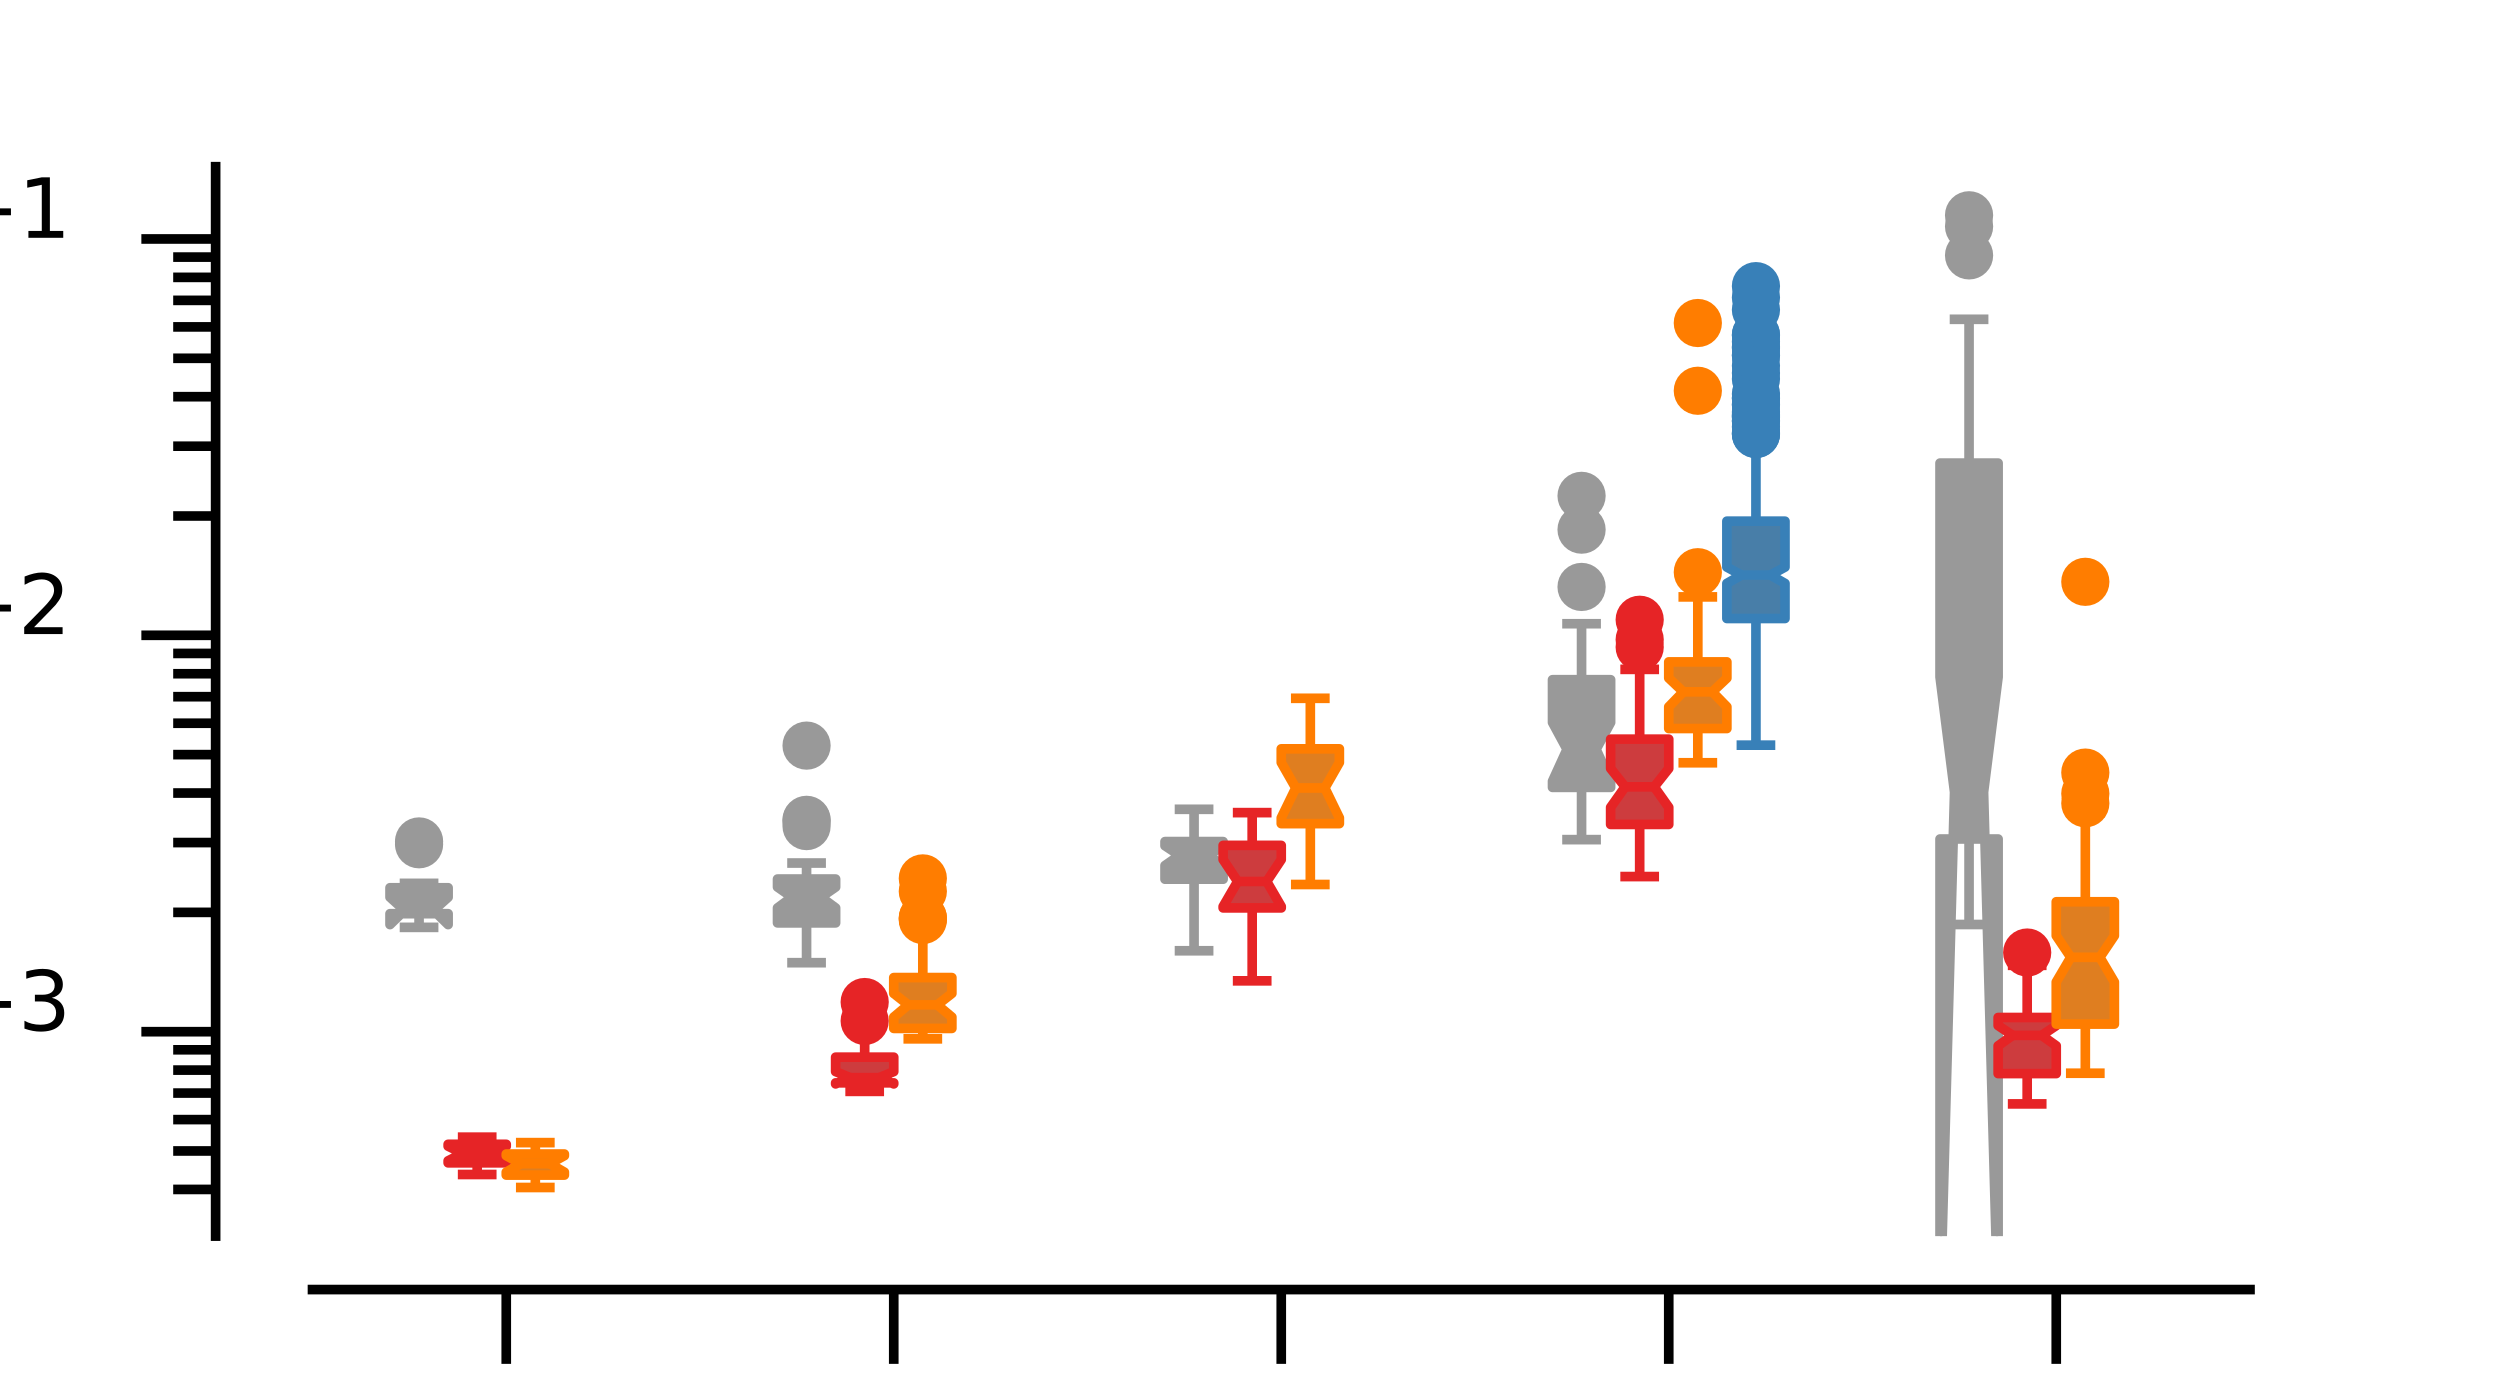 <?xml version="1.0" encoding="utf-8" standalone="no"?>
<!DOCTYPE svg PUBLIC "-//W3C//DTD SVG 1.1//EN"
  "http://www.w3.org/Graphics/SVG/1.1/DTD/svg11.dtd">
<svg xmlns:xlink="http://www.w3.org/1999/xlink" width="129.6pt" height="72pt" viewBox="0 0 129.6 72" xmlns="http://www.w3.org/2000/svg" version="1.1">
 <defs>
  <style type="text/css">*{stroke-linejoin: round; stroke-linecap: butt}</style>
 </defs>
 <g id="figure_1">
  <g id="patch_1">
   <path d="M 0 72 
L 129.6 72 
L 129.6 0 
L 0 0 
L 0 72 
z
" style="fill: none"/>
  </g>
  <g id="axes_1">
   <g id="patch_2">
    <path d="M 16.2 64.08 
L 116.64 64.08 
L 116.64 8.64 
L 16.2 8.64 
L 16.2 64.08 
z
" style="fill: none"/>
   </g>
   <g id="patch_3">
    <path d="M 26.244 20539.073 
L 26.244 20539.073 
L 26.244 20539.073 
L 26.244 20539.073 
z
" clip-path="url(#p99c404de15)" style="fill: #999999; stroke: #484848; stroke-width: 0.5; stroke-linejoin: miter"/>
   </g>
   <g id="patch_4">
    <path d="M 26.244 20539.073 
L 26.244 20539.073 
L 26.244 20539.073 
L 26.244 20539.073 
z
" clip-path="url(#p99c404de15)" style="fill: #cd3c3e; stroke: #484848; stroke-width: 0.5; stroke-linejoin: miter"/>
   </g>
   <g id="patch_5">
    <path d="M 26.244 20539.073 
L 26.244 20539.073 
L 26.244 20539.073 
L 26.244 20539.073 
z
" clip-path="url(#p99c404de15)" style="fill: #df7e20; stroke: #484848; stroke-width: 0.5; stroke-linejoin: miter"/>
   </g>
   <g id="patch_6">
    <path d="M 26.244 20539.073 
L 26.244 20539.073 
L 26.244 20539.073 
L 26.244 20539.073 
z
" clip-path="url(#p99c404de15)" style="fill: #487ea8; stroke: #484848; stroke-width: 0.5; stroke-linejoin: miter"/>
   </g>
   <g id="matplotlib.axis_1">
    <g id="xtick_1">
     <g id="line2d_1">
      <defs>
       <path id="m3d84d824e0" d="M 0 0 
L 0 3.85 
" style="stroke: #000000; stroke-width: 0.5"/>
      </defs>
      <g>
       <use xlink:href="#m3d84d824e0" x="26.244" y="66.852" style="stroke: #000000; stroke-width: 0.5"/>
      </g>
     </g>
     <g id="text_1">
      <!-- L1 -->
      <g transform="translate(22.664 78.761) scale(0.06 -0.06)">
       <defs>
        <path id="DejaVuSans-4c" d="M 628 4666 
L 1259 4666 
L 1259 531 
L 3531 531 
L 3531 0 
L 628 0 
L 628 4666 
z
" transform="scale(0.016)"/>
        <path id="DejaVuSans-31" d="M 794 531 
L 1825 531 
L 1825 4091 
L 703 3866 
L 703 4441 
L 1819 4666 
L 2450 4666 
L 2450 531 
L 3481 531 
L 3481 0 
L 794 0 
L 794 531 
z
" transform="scale(0.016)"/>
       </defs>
       <use xlink:href="#DejaVuSans-4c"/>
       <use xlink:href="#DejaVuSans-31" x="55.713"/>
      </g>
     </g>
    </g>
    <g id="xtick_2">
     <g id="line2d_2">
      <g>
       <use xlink:href="#m3d84d824e0" x="46.332" y="66.852" style="stroke: #000000; stroke-width: 0.5"/>
      </g>
     </g>
     <g id="text_2">
      <!-- L2/3 -->
      <g transform="translate(39.832 78.761) scale(0.06 -0.06)">
       <defs>
        <path id="DejaVuSans-32" d="M 1228 531 
L 3431 531 
L 3431 0 
L 469 0 
L 469 531 
Q 828 903 1448 1529 
Q 2069 2156 2228 2338 
Q 2531 2678 2651 2914 
Q 2772 3150 2772 3378 
Q 2772 3750 2511 3984 
Q 2250 4219 1831 4219 
Q 1534 4219 1204 4116 
Q 875 4013 500 3803 
L 500 4441 
Q 881 4594 1212 4672 
Q 1544 4750 1819 4750 
Q 2544 4750 2975 4387 
Q 3406 4025 3406 3419 
Q 3406 3131 3298 2873 
Q 3191 2616 2906 2266 
Q 2828 2175 2409 1742 
Q 1991 1309 1228 531 
z
" transform="scale(0.016)"/>
        <path id="DejaVuSans-2f" d="M 1625 4666 
L 2156 4666 
L 531 -594 
L 0 -594 
L 1625 4666 
z
" transform="scale(0.016)"/>
        <path id="DejaVuSans-33" d="M 2597 2516 
Q 3050 2419 3304 2112 
Q 3559 1806 3559 1356 
Q 3559 666 3084 287 
Q 2609 -91 1734 -91 
Q 1441 -91 1130 -33 
Q 819 25 488 141 
L 488 750 
Q 750 597 1062 519 
Q 1375 441 1716 441 
Q 2309 441 2620 675 
Q 2931 909 2931 1356 
Q 2931 1769 2642 2001 
Q 2353 2234 1838 2234 
L 1294 2234 
L 1294 2753 
L 1863 2753 
Q 2328 2753 2575 2939 
Q 2822 3125 2822 3475 
Q 2822 3834 2567 4026 
Q 2313 4219 1838 4219 
Q 1578 4219 1281 4162 
Q 984 4106 628 3988 
L 628 4550 
Q 988 4650 1302 4700 
Q 1616 4750 1894 4750 
Q 2613 4750 3031 4423 
Q 3450 4097 3450 3541 
Q 3450 3153 3228 2886 
Q 3006 2619 2597 2516 
z
" transform="scale(0.016)"/>
       </defs>
       <use xlink:href="#DejaVuSans-4c"/>
       <use xlink:href="#DejaVuSans-32" x="55.713"/>
       <use xlink:href="#DejaVuSans-2f" x="119.336"/>
       <use xlink:href="#DejaVuSans-33" x="153.027"/>
      </g>
     </g>
    </g>
    <g id="xtick_3">
     <g id="line2d_3">
      <g>
       <use xlink:href="#m3d84d824e0" x="66.42" y="66.852" style="stroke: #000000; stroke-width: 0.5"/>
      </g>
     </g>
     <g id="text_3">
      <!-- L4 -->
      <g transform="translate(62.84 78.761) scale(0.06 -0.06)">
       <defs>
        <path id="DejaVuSans-34" d="M 2419 4116 
L 825 1625 
L 2419 1625 
L 2419 4116 
z
M 2253 4666 
L 3047 4666 
L 3047 1625 
L 3713 1625 
L 3713 1100 
L 3047 1100 
L 3047 0 
L 2419 0 
L 2419 1100 
L 313 1100 
L 313 1709 
L 2253 4666 
z
" transform="scale(0.016)"/>
       </defs>
       <use xlink:href="#DejaVuSans-4c"/>
       <use xlink:href="#DejaVuSans-34" x="55.713"/>
      </g>
     </g>
    </g>
    <g id="xtick_4">
     <g id="line2d_4">
      <g>
       <use xlink:href="#m3d84d824e0" x="86.508" y="66.852" style="stroke: #000000; stroke-width: 0.5"/>
      </g>
     </g>
     <g id="text_4">
      <!-- L5 -->
      <g transform="translate(82.928 78.761) scale(0.06 -0.06)">
       <defs>
        <path id="DejaVuSans-35" d="M 691 4666 
L 3169 4666 
L 3169 4134 
L 1269 4134 
L 1269 2991 
Q 1406 3038 1543 3061 
Q 1681 3084 1819 3084 
Q 2600 3084 3056 2656 
Q 3513 2228 3513 1497 
Q 3513 744 3044 326 
Q 2575 -91 1722 -91 
Q 1428 -91 1123 -41 
Q 819 9 494 109 
L 494 744 
Q 775 591 1075 516 
Q 1375 441 1709 441 
Q 2250 441 2565 725 
Q 2881 1009 2881 1497 
Q 2881 1984 2565 2268 
Q 2250 2553 1709 2553 
Q 1456 2553 1204 2497 
Q 953 2441 691 2322 
L 691 4666 
z
" transform="scale(0.016)"/>
       </defs>
       <use xlink:href="#DejaVuSans-4c"/>
       <use xlink:href="#DejaVuSans-35" x="55.713"/>
      </g>
     </g>
    </g>
    <g id="xtick_5">
     <g id="line2d_5">
      <g>
       <use xlink:href="#m3d84d824e0" x="106.596" y="66.852" style="stroke: #000000; stroke-width: 0.5"/>
      </g>
     </g>
     <g id="text_5">
      <!-- L6 -->
      <g transform="translate(103.016 78.761) scale(0.06 -0.06)">
       <defs>
        <path id="DejaVuSans-36" d="M 2113 2584 
Q 1688 2584 1439 2293 
Q 1191 2003 1191 1497 
Q 1191 994 1439 701 
Q 1688 409 2113 409 
Q 2538 409 2786 701 
Q 3034 994 3034 1497 
Q 3034 2003 2786 2293 
Q 2538 2584 2113 2584 
z
M 3366 4563 
L 3366 3988 
Q 3128 4100 2886 4159 
Q 2644 4219 2406 4219 
Q 1781 4219 1451 3797 
Q 1122 3375 1075 2522 
Q 1259 2794 1537 2939 
Q 1816 3084 2150 3084 
Q 2853 3084 3261 2657 
Q 3669 2231 3669 1497 
Q 3669 778 3244 343 
Q 2819 -91 2113 -91 
Q 1303 -91 875 529 
Q 447 1150 447 2328 
Q 447 3434 972 4092 
Q 1497 4750 2381 4750 
Q 2619 4750 2861 4703 
Q 3103 4656 3366 4563 
z
" transform="scale(0.016)"/>
       </defs>
       <use xlink:href="#DejaVuSans-4c"/>
       <use xlink:href="#DejaVuSans-36" x="55.713"/>
      </g>
     </g>
    </g>
    <g id="text_6">
     <!-- Layer -->
     <g transform="translate(58.055 88.568) scale(0.06 -0.06)">
      <defs>
       <path id="DejaVuSans-61" d="M 2194 1759 
Q 1497 1759 1228 1600 
Q 959 1441 959 1056 
Q 959 750 1161 570 
Q 1363 391 1709 391 
Q 2188 391 2477 730 
Q 2766 1069 2766 1631 
L 2766 1759 
L 2194 1759 
z
M 3341 1997 
L 3341 0 
L 2766 0 
L 2766 531 
Q 2569 213 2275 61 
Q 1981 -91 1556 -91 
Q 1019 -91 701 211 
Q 384 513 384 1019 
Q 384 1609 779 1909 
Q 1175 2209 1959 2209 
L 2766 2209 
L 2766 2266 
Q 2766 2663 2505 2880 
Q 2244 3097 1772 3097 
Q 1472 3097 1187 3025 
Q 903 2953 641 2809 
L 641 3341 
Q 956 3463 1253 3523 
Q 1550 3584 1831 3584 
Q 2591 3584 2966 3190 
Q 3341 2797 3341 1997 
z
" transform="scale(0.016)"/>
       <path id="DejaVuSans-79" d="M 2059 -325 
Q 1816 -950 1584 -1140 
Q 1353 -1331 966 -1331 
L 506 -1331 
L 506 -850 
L 844 -850 
Q 1081 -850 1212 -737 
Q 1344 -625 1503 -206 
L 1606 56 
L 191 3500 
L 800 3500 
L 1894 763 
L 2988 3500 
L 3597 3500 
L 2059 -325 
z
" transform="scale(0.016)"/>
       <path id="DejaVuSans-65" d="M 3597 1894 
L 3597 1613 
L 953 1613 
Q 991 1019 1311 708 
Q 1631 397 2203 397 
Q 2534 397 2845 478 
Q 3156 559 3463 722 
L 3463 178 
Q 3153 47 2828 -22 
Q 2503 -91 2169 -91 
Q 1331 -91 842 396 
Q 353 884 353 1716 
Q 353 2575 817 3079 
Q 1281 3584 2069 3584 
Q 2775 3584 3186 3129 
Q 3597 2675 3597 1894 
z
M 3022 2063 
Q 3016 2534 2758 2815 
Q 2500 3097 2075 3097 
Q 1594 3097 1305 2825 
Q 1016 2553 972 2059 
L 3022 2063 
z
" transform="scale(0.016)"/>
       <path id="DejaVuSans-72" d="M 2631 2963 
Q 2534 3019 2420 3045 
Q 2306 3072 2169 3072 
Q 1681 3072 1420 2755 
Q 1159 2438 1159 1844 
L 1159 0 
L 581 0 
L 581 3500 
L 1159 3500 
L 1159 2956 
Q 1341 3275 1631 3429 
Q 1922 3584 2338 3584 
Q 2397 3584 2469 3576 
Q 2541 3569 2628 3553 
L 2631 2963 
z
" transform="scale(0.016)"/>
      </defs>
      <use xlink:href="#DejaVuSans-4c"/>
      <use xlink:href="#DejaVuSans-61" x="55.713"/>
      <use xlink:href="#DejaVuSans-79" x="116.992"/>
      <use xlink:href="#DejaVuSans-65" x="176.172"/>
      <use xlink:href="#DejaVuSans-72" x="237.695"/>
     </g>
    </g>
   </g>
   <g id="matplotlib.axis_2">
    <g id="ytick_1">
     <g id="line2d_6">
      <defs>
       <path id="m1fb9d65dfb" d="M 0 0 
L -3.85 0 
" style="stroke: #000000; stroke-width: 0.5"/>
      </defs>
      <g>
       <use xlink:href="#m1fb9d65dfb" x="11.178" y="53.482" style="stroke: #000000; stroke-width: 0.5"/>
      </g>
     </g>
     <g id="text_7">
      <!-- $\mathdefault{10^{-3}}$ -->
      <g transform="translate(-10.272 55.761) scale(0.06 -0.06)">
       <defs>
        <path id="DejaVuSans-30" d="M 2034 4250 
Q 1547 4250 1301 3770 
Q 1056 3291 1056 2328 
Q 1056 1369 1301 889 
Q 1547 409 2034 409 
Q 2525 409 2770 889 
Q 3016 1369 3016 2328 
Q 3016 3291 2770 3770 
Q 2525 4250 2034 4250 
z
M 2034 4750 
Q 2819 4750 3233 4129 
Q 3647 3509 3647 2328 
Q 3647 1150 3233 529 
Q 2819 -91 2034 -91 
Q 1250 -91 836 529 
Q 422 1150 422 2328 
Q 422 3509 836 4129 
Q 1250 4750 2034 4750 
z
" transform="scale(0.016)"/>
        <path id="DejaVuSans-2212" d="M 678 2272 
L 4684 2272 
L 4684 1741 
L 678 1741 
L 678 2272 
z
" transform="scale(0.016)"/>
       </defs>
       <use xlink:href="#DejaVuSans-31" transform="translate(0 0.766)"/>
       <use xlink:href="#DejaVuSans-30" transform="translate(63.623 0.766)"/>
       <use xlink:href="#DejaVuSans-2212" transform="translate(128.203 39.047) scale(0.7)"/>
       <use xlink:href="#DejaVuSans-33" transform="translate(186.855 39.047) scale(0.7)"/>
      </g>
     </g>
    </g>
    <g id="ytick_2">
     <g id="line2d_7">
      <g>
       <use xlink:href="#m1fb9d65dfb" x="11.178" y="32.935" style="stroke: #000000; stroke-width: 0.5"/>
      </g>
     </g>
     <g id="text_8">
      <!-- $\mathdefault{10^{-2}}$ -->
      <g transform="translate(-10.272 35.214) scale(0.06 -0.06)">
       <use xlink:href="#DejaVuSans-31" transform="translate(0 0.766)"/>
       <use xlink:href="#DejaVuSans-30" transform="translate(63.623 0.766)"/>
       <use xlink:href="#DejaVuSans-2212" transform="translate(128.203 39.047) scale(0.7)"/>
       <use xlink:href="#DejaVuSans-32" transform="translate(186.855 39.047) scale(0.7)"/>
      </g>
     </g>
    </g>
    <g id="ytick_3">
     <g id="line2d_8">
      <g>
       <use xlink:href="#m1fb9d65dfb" x="11.178" y="12.387" style="stroke: #000000; stroke-width: 0.5"/>
      </g>
     </g>
     <g id="text_9">
      <!-- $\mathdefault{10^{-1}}$ -->
      <g transform="translate(-10.272 14.667) scale(0.06 -0.06)">
       <use xlink:href="#DejaVuSans-31" transform="translate(0 0.684)"/>
       <use xlink:href="#DejaVuSans-30" transform="translate(63.623 0.684)"/>
       <use xlink:href="#DejaVuSans-2212" transform="translate(128.203 38.966) scale(0.7)"/>
       <use xlink:href="#DejaVuSans-31" transform="translate(186.855 38.966) scale(0.7)"/>
      </g>
     </g>
    </g>
    <g id="ytick_4">
     <g id="line2d_9">
      <defs>
       <path id="m2dc510b074" d="M 0 0 
L -2.2 0 
" style="stroke: #000000; stroke-width: 0.5"/>
      </defs>
      <g>
       <use xlink:href="#m2dc510b074" x="11.178" y="61.659" style="stroke: #000000; stroke-width: 0.5"/>
      </g>
     </g>
    </g>
    <g id="ytick_5">
     <g id="line2d_10">
      <g>
       <use xlink:href="#m2dc510b074" x="11.178" y="59.667" style="stroke: #000000; stroke-width: 0.5"/>
      </g>
     </g>
    </g>
    <g id="ytick_6">
     <g id="line2d_11">
      <g>
       <use xlink:href="#m2dc510b074" x="11.178" y="58.04" style="stroke: #000000; stroke-width: 0.5"/>
      </g>
     </g>
    </g>
    <g id="ytick_7">
     <g id="line2d_12">
      <g>
       <use xlink:href="#m2dc510b074" x="11.178" y="56.665" style="stroke: #000000; stroke-width: 0.5"/>
      </g>
     </g>
    </g>
    <g id="ytick_8">
     <g id="line2d_13">
      <g>
       <use xlink:href="#m2dc510b074" x="11.178" y="55.473" style="stroke: #000000; stroke-width: 0.5"/>
      </g>
     </g>
    </g>
    <g id="ytick_9">
     <g id="line2d_14">
      <g>
       <use xlink:href="#m2dc510b074" x="11.178" y="54.422" style="stroke: #000000; stroke-width: 0.5"/>
      </g>
     </g>
    </g>
    <g id="ytick_10">
     <g id="line2d_15">
      <g>
       <use xlink:href="#m2dc510b074" x="11.178" y="47.297" style="stroke: #000000; stroke-width: 0.5"/>
      </g>
     </g>
    </g>
    <g id="ytick_11">
     <g id="line2d_16">
      <g>
       <use xlink:href="#m2dc510b074" x="11.178" y="43.678" style="stroke: #000000; stroke-width: 0.5"/>
      </g>
     </g>
    </g>
    <g id="ytick_12">
     <g id="line2d_17">
      <g>
       <use xlink:href="#m2dc510b074" x="11.178" y="41.111" style="stroke: #000000; stroke-width: 0.5"/>
      </g>
     </g>
    </g>
    <g id="ytick_13">
     <g id="line2d_18">
      <g>
       <use xlink:href="#m2dc510b074" x="11.178" y="39.12" style="stroke: #000000; stroke-width: 0.5"/>
      </g>
     </g>
    </g>
    <g id="ytick_14">
     <g id="line2d_19">
      <g>
       <use xlink:href="#m2dc510b074" x="11.178" y="37.493" style="stroke: #000000; stroke-width: 0.5"/>
      </g>
     </g>
    </g>
    <g id="ytick_15">
     <g id="line2d_20">
      <g>
       <use xlink:href="#m2dc510b074" x="11.178" y="36.118" style="stroke: #000000; stroke-width: 0.5"/>
      </g>
     </g>
    </g>
    <g id="ytick_16">
     <g id="line2d_21">
      <g>
       <use xlink:href="#m2dc510b074" x="11.178" y="34.926" style="stroke: #000000; stroke-width: 0.5"/>
      </g>
     </g>
    </g>
    <g id="ytick_17">
     <g id="line2d_22">
      <g>
       <use xlink:href="#m2dc510b074" x="11.178" y="33.875" style="stroke: #000000; stroke-width: 0.5"/>
      </g>
     </g>
    </g>
    <g id="ytick_18">
     <g id="line2d_23">
      <g>
       <use xlink:href="#m2dc510b074" x="11.178" y="26.749" style="stroke: #000000; stroke-width: 0.5"/>
      </g>
     </g>
    </g>
    <g id="ytick_19">
     <g id="line2d_24">
      <g>
       <use xlink:href="#m2dc510b074" x="11.178" y="23.131" style="stroke: #000000; stroke-width: 0.5"/>
      </g>
     </g>
    </g>
    <g id="ytick_20">
     <g id="line2d_25">
      <g>
       <use xlink:href="#m2dc510b074" x="11.178" y="20.564" style="stroke: #000000; stroke-width: 0.5"/>
      </g>
     </g>
    </g>
    <g id="ytick_21">
     <g id="line2d_26">
      <g>
       <use xlink:href="#m2dc510b074" x="11.178" y="18.573" style="stroke: #000000; stroke-width: 0.5"/>
      </g>
     </g>
    </g>
    <g id="ytick_22">
     <g id="line2d_27">
      <g>
       <use xlink:href="#m2dc510b074" x="11.178" y="16.946" style="stroke: #000000; stroke-width: 0.5"/>
      </g>
     </g>
    </g>
    <g id="ytick_23">
     <g id="line2d_28">
      <g>
       <use xlink:href="#m2dc510b074" x="11.178" y="15.57" style="stroke: #000000; stroke-width: 0.5"/>
      </g>
     </g>
    </g>
    <g id="ytick_24">
     <g id="line2d_29">
      <g>
       <use xlink:href="#m2dc510b074" x="11.178" y="14.379" style="stroke: #000000; stroke-width: 0.5"/>
      </g>
     </g>
    </g>
    <g id="ytick_25">
     <g id="line2d_30">
      <g>
       <use xlink:href="#m2dc510b074" x="11.178" y="13.328" style="stroke: #000000; stroke-width: 0.5"/>
      </g>
     </g>
    </g>
    <g id="text_10">
     <!-- Power ($μV^2$/Hz) -->
     <g transform="translate(-15.532 59.22) rotate(-90) scale(0.06 -0.06)">
      <defs>
       <path id="DejaVuSans-50" d="M 1259 4147 
L 1259 2394 
L 2053 2394 
Q 2494 2394 2734 2622 
Q 2975 2850 2975 3272 
Q 2975 3691 2734 3919 
Q 2494 4147 2053 4147 
L 1259 4147 
z
M 628 4666 
L 2053 4666 
Q 2838 4666 3239 4311 
Q 3641 3956 3641 3272 
Q 3641 2581 3239 2228 
Q 2838 1875 2053 1875 
L 1259 1875 
L 1259 0 
L 628 0 
L 628 4666 
z
" transform="scale(0.016)"/>
       <path id="DejaVuSans-6f" d="M 1959 3097 
Q 1497 3097 1228 2736 
Q 959 2375 959 1747 
Q 959 1119 1226 758 
Q 1494 397 1959 397 
Q 2419 397 2687 759 
Q 2956 1122 2956 1747 
Q 2956 2369 2687 2733 
Q 2419 3097 1959 3097 
z
M 1959 3584 
Q 2709 3584 3137 3096 
Q 3566 2609 3566 1747 
Q 3566 888 3137 398 
Q 2709 -91 1959 -91 
Q 1206 -91 779 398 
Q 353 888 353 1747 
Q 353 2609 779 3096 
Q 1206 3584 1959 3584 
z
" transform="scale(0.016)"/>
       <path id="DejaVuSans-77" d="M 269 3500 
L 844 3500 
L 1563 769 
L 2278 3500 
L 2956 3500 
L 3675 769 
L 4391 3500 
L 4966 3500 
L 4050 0 
L 3372 0 
L 2619 2869 
L 1863 0 
L 1184 0 
L 269 3500 
z
" transform="scale(0.016)"/>
       <path id="DejaVuSans-20" transform="scale(0.016)"/>
       <path id="DejaVuSans-28" d="M 1984 4856 
Q 1566 4138 1362 3434 
Q 1159 2731 1159 2009 
Q 1159 1288 1364 580 
Q 1569 -128 1984 -844 
L 1484 -844 
Q 1016 -109 783 600 
Q 550 1309 550 2009 
Q 550 2706 781 3412 
Q 1013 4119 1484 4856 
L 1984 4856 
z
" transform="scale(0.016)"/>
       <path id="DejaVuSans-Oblique-3bc" d="M -84 -1331 
L 856 3500 
L 1434 3500 
L 1009 1322 
Q 997 1256 987 1175 
Q 978 1094 978 1013 
Q 978 722 1161 565 
Q 1344 409 1684 409 
Q 2147 409 2431 671 
Q 2716 934 2816 1459 
L 3213 3500 
L 3788 3500 
L 3266 809 
Q 3253 750 3248 706 
Q 3244 663 3244 628 
Q 3244 531 3283 486 
Q 3322 441 3406 441 
Q 3438 441 3492 456 
Q 3547 472 3647 513 
L 3559 50 
Q 3422 -19 3297 -55 
Q 3172 -91 3053 -91 
Q 2847 -91 2730 40 
Q 2613 172 2613 403 
Q 2438 153 2195 31 
Q 1953 -91 1625 -91 
Q 1334 -91 1117 43 
Q 900 178 831 397 
L 494 -1331 
L -84 -1331 
z
" transform="scale(0.016)"/>
       <path id="DejaVuSans-Oblique-56" d="M 1319 0 
L 500 4666 
L 1119 4666 
L 1797 653 
L 4063 4666 
L 4750 4666 
L 2053 0 
L 1319 0 
z
" transform="scale(0.016)"/>
       <path id="DejaVuSans-48" d="M 628 4666 
L 1259 4666 
L 1259 2753 
L 3553 2753 
L 3553 4666 
L 4184 4666 
L 4184 0 
L 3553 0 
L 3553 2222 
L 1259 2222 
L 1259 0 
L 628 0 
L 628 4666 
z
" transform="scale(0.016)"/>
       <path id="DejaVuSans-7a" d="M 353 3500 
L 3084 3500 
L 3084 2975 
L 922 459 
L 3084 459 
L 3084 0 
L 275 0 
L 275 525 
L 2438 3041 
L 353 3041 
L 353 3500 
z
" transform="scale(0.016)"/>
       <path id="DejaVuSans-29" d="M 513 4856 
L 1013 4856 
Q 1481 4119 1714 3412 
Q 1947 2706 1947 2009 
Q 1947 1309 1714 600 
Q 1481 -109 1013 -844 
L 513 -844 
Q 928 -128 1133 580 
Q 1338 1288 1338 2009 
Q 1338 2731 1133 3434 
Q 928 4138 513 4856 
z
" transform="scale(0.016)"/>
      </defs>
      <use xlink:href="#DejaVuSans-50" transform="translate(0 0.766)"/>
      <use xlink:href="#DejaVuSans-6f" transform="translate(60.303 0.766)"/>
      <use xlink:href="#DejaVuSans-77" transform="translate(121.484 0.766)"/>
      <use xlink:href="#DejaVuSans-65" transform="translate(203.271 0.766)"/>
      <use xlink:href="#DejaVuSans-72" transform="translate(264.795 0.766)"/>
      <use xlink:href="#DejaVuSans-20" transform="translate(305.908 0.766)"/>
      <use xlink:href="#DejaVuSans-28" transform="translate(337.695 0.766)"/>
      <use xlink:href="#DejaVuSans-Oblique-3bc" transform="translate(376.709 0.766)"/>
      <use xlink:href="#DejaVuSans-Oblique-56" transform="translate(440.332 0.766)"/>
      <use xlink:href="#DejaVuSans-32" transform="translate(515.757 39.047) scale(0.7)"/>
      <use xlink:href="#DejaVuSans-2f" transform="translate(563.028 0.766)"/>
      <use xlink:href="#DejaVuSans-48" transform="translate(594.969 0.766)"/>
      <use xlink:href="#DejaVuSans-7a" transform="translate(670.164 0.766)"/>
      <use xlink:href="#DejaVuSans-29" transform="translate(722.654 0.766)"/>
     </g>
    </g>
   </g>
   <g id="patch_7">
    <path d="M 20.218 47.366 
L 23.231 47.366 
L 23.231 47.931 
L 22.477 47.194 
L 23.231 46.513 
L 23.231 46.02 
L 20.218 46.02 
L 20.218 46.513 
L 20.971 47.194 
L 20.218 47.931 
L 20.218 47.366 
z
" clip-path="url(#p99c404de15)" style="fill: #999999; stroke: #999999; stroke-width: 0.5; stroke-linejoin: miter"/>
   </g>
   <g id="line2d_31">
    <path d="M 21.724 47.366 
L 21.724 48.076 
" clip-path="url(#p99c404de15)" style="fill: none; stroke: #999999; stroke-width: 0.5"/>
   </g>
   <g id="line2d_32">
    <path d="M 21.724 46.02 
L 21.724 45.793 
" clip-path="url(#p99c404de15)" style="fill: none; stroke: #999999; stroke-width: 0.5"/>
   </g>
   <g id="line2d_33">
    <path d="M 20.971 48.076 
L 22.477 48.076 
" clip-path="url(#p99c404de15)" style="fill: none; stroke: #999999; stroke-width: 0.5; stroke-linecap: square"/>
   </g>
   <g id="line2d_34">
    <path d="M 20.971 45.793 
L 22.477 45.793 
" clip-path="url(#p99c404de15)" style="fill: none; stroke: #999999; stroke-width: 0.5; stroke-linecap: square"/>
   </g>
   <g id="line2d_35">
    <defs>
     <path id="m44456d24f0" d="M 0 0.75 
C 0.199 0.75 0.39 0.671 0.53 0.53 
C 0.671 0.39 0.75 0.199 0.75 0 
C 0.75 -0.199 0.671 -0.39 0.53 -0.53 
C 0.39 -0.671 0.199 -0.75 0 -0.75 
C -0.199 -0.75 -0.39 -0.671 -0.53 -0.53 
C -0.671 -0.39 -0.75 -0.199 -0.75 0 
C -0.75 0.199 -0.671 0.39 -0.53 0.53 
C -0.39 0.671 -0.199 0.75 0 0.75 
z
" style="stroke: #999999"/>
    </defs>
    <g clip-path="url(#p99c404de15)">
     <use xlink:href="#m44456d24f0" x="21.724" y="43.767" style="fill: #999999; stroke: #999999"/>
     <use xlink:href="#m44456d24f0" x="21.724" y="43.62" style="fill: #999999; stroke: #999999"/>
    </g>
   </g>
   <g id="patch_8">
    <path d="M 40.306 47.842 
L 43.319 47.842 
L 43.319 47.066 
L 42.566 46.509 
L 43.319 45.985 
L 43.319 45.57 
L 40.306 45.57 
L 40.306 45.985 
L 41.059 46.509 
L 40.306 47.066 
L 40.306 47.842 
z
" clip-path="url(#p99c404de15)" style="fill: #999999; stroke: #999999; stroke-width: 0.5; stroke-linejoin: miter"/>
   </g>
   <g id="line2d_36">
    <path d="M 41.812 47.842 
L 41.812 49.907 
" clip-path="url(#p99c404de15)" style="fill: none; stroke: #999999; stroke-width: 0.5"/>
   </g>
   <g id="line2d_37">
    <path d="M 41.812 45.57 
L 41.812 44.739 
" clip-path="url(#p99c404de15)" style="fill: none; stroke: #999999; stroke-width: 0.5"/>
   </g>
   <g id="line2d_38">
    <path d="M 41.059 49.907 
L 42.566 49.907 
" clip-path="url(#p99c404de15)" style="fill: none; stroke: #999999; stroke-width: 0.5; stroke-linecap: square"/>
   </g>
   <g id="line2d_39">
    <path d="M 41.059 44.739 
L 42.566 44.739 
" clip-path="url(#p99c404de15)" style="fill: none; stroke: #999999; stroke-width: 0.5; stroke-linecap: square"/>
   </g>
   <g id="line2d_40">
    <g clip-path="url(#p99c404de15)">
     <use xlink:href="#m44456d24f0" x="41.812" y="38.652" style="fill: #999999; stroke: #999999"/>
     <use xlink:href="#m44456d24f0" x="41.812" y="42.549" style="fill: #999999; stroke: #999999"/>
     <use xlink:href="#m44456d24f0" x="41.812" y="42.5" style="fill: #999999; stroke: #999999"/>
     <use xlink:href="#m44456d24f0" x="41.812" y="42.825" style="fill: #999999; stroke: #999999"/>
    </g>
   </g>
   <g id="patch_9">
    <path d="M 60.394 45.578 
L 63.407 45.578 
L 63.407 44.868 
L 62.654 44.342 
L 63.407 43.845 
L 63.407 43.628 
L 60.394 43.628 
L 60.394 43.845 
L 61.147 44.342 
L 60.394 44.868 
L 60.394 45.578 
z
" clip-path="url(#p99c404de15)" style="fill: #999999; stroke: #999999; stroke-width: 0.5; stroke-linejoin: miter"/>
   </g>
   <g id="line2d_41">
    <path d="M 61.9 45.578 
L 61.9 49.287 
" clip-path="url(#p99c404de15)" style="fill: none; stroke: #999999; stroke-width: 0.5"/>
   </g>
   <g id="line2d_42">
    <path d="M 61.9 43.628 
L 61.9 41.953 
" clip-path="url(#p99c404de15)" style="fill: none; stroke: #999999; stroke-width: 0.5"/>
   </g>
   <g id="line2d_43">
    <path d="M 61.147 49.287 
L 62.654 49.287 
" clip-path="url(#p99c404de15)" style="fill: none; stroke: #999999; stroke-width: 0.5; stroke-linecap: square"/>
   </g>
   <g id="line2d_44">
    <path d="M 61.147 41.953 
L 62.654 41.953 
" clip-path="url(#p99c404de15)" style="fill: none; stroke: #999999; stroke-width: 0.5; stroke-linecap: square"/>
   </g>
   <g id="line2d_45"/>
   <g id="patch_10">
    <path d="M 80.482 40.818 
L 83.495 40.818 
L 83.495 40.496 
L 82.742 38.846 
L 83.495 37.454 
L 83.495 35.236 
L 80.482 35.236 
L 80.482 37.454 
L 81.235 38.846 
L 80.482 40.496 
L 80.482 40.818 
z
" clip-path="url(#p99c404de15)" style="fill: #999999; stroke: #999999; stroke-width: 0.5; stroke-linejoin: miter"/>
   </g>
   <g id="line2d_46">
    <path d="M 81.988 40.818 
L 81.988 43.526 
" clip-path="url(#p99c404de15)" style="fill: none; stroke: #999999; stroke-width: 0.5"/>
   </g>
   <g id="line2d_47">
    <path d="M 81.988 35.236 
L 81.988 32.334 
" clip-path="url(#p99c404de15)" style="fill: none; stroke: #999999; stroke-width: 0.5"/>
   </g>
   <g id="line2d_48">
    <path d="M 81.235 43.526 
L 82.742 43.526 
" clip-path="url(#p99c404de15)" style="fill: none; stroke: #999999; stroke-width: 0.5; stroke-linecap: square"/>
   </g>
   <g id="line2d_49">
    <path d="M 81.235 32.334 
L 82.742 32.334 
" clip-path="url(#p99c404de15)" style="fill: none; stroke: #999999; stroke-width: 0.5; stroke-linecap: square"/>
   </g>
   <g id="line2d_50">
    <g clip-path="url(#p99c404de15)">
     <use xlink:href="#m44456d24f0" x="81.988" y="30.427" style="fill: #999999; stroke: #999999"/>
     <use xlink:href="#m44456d24f0" x="81.988" y="25.705" style="fill: #999999; stroke: #999999"/>
     <use xlink:href="#m44456d24f0" x="81.988" y="27.457" style="fill: #999999; stroke: #999999"/>
    </g>
   </g>
   <g id="patch_11">
    <path d="M 100.57 43.494 
L 103.583 43.494 
L 103.583 68.137 
L 102.829 41.064 
L 103.583 35.096 
L 103.583 24.006 
L 100.57 24.006 
L 100.57 35.096 
L 101.323 41.064 
L 100.57 68.137 
L 100.57 43.494 
z
" clip-path="url(#p99c404de15)" style="fill: #999999; stroke: #999999; stroke-width: 0.5; stroke-linejoin: miter"/>
   </g>
   <g id="line2d_51">
    <path d="M 102.076 43.494 
L 102.076 47.926 
" clip-path="url(#p99c404de15)" style="fill: none; stroke: #999999; stroke-width: 0.5"/>
   </g>
   <g id="line2d_52">
    <path d="M 102.076 24.006 
L 102.076 16.552 
" clip-path="url(#p99c404de15)" style="fill: none; stroke: #999999; stroke-width: 0.5"/>
   </g>
   <g id="line2d_53">
    <path d="M 101.323 47.926 
L 102.829 47.926 
" clip-path="url(#p99c404de15)" style="fill: none; stroke: #999999; stroke-width: 0.5; stroke-linecap: square"/>
   </g>
   <g id="line2d_54">
    <path d="M 101.323 16.552 
L 102.829 16.552 
" clip-path="url(#p99c404de15)" style="fill: none; stroke: #999999; stroke-width: 0.5; stroke-linecap: square"/>
   </g>
   <g id="line2d_55">
    <g clip-path="url(#p99c404de15)">
     <use xlink:href="#m44456d24f0" x="102.076" y="11.16" style="fill: #999999; stroke: #999999"/>
     <use xlink:href="#m44456d24f0" x="102.076" y="11.736" style="fill: #999999; stroke: #999999"/>
     <use xlink:href="#m44456d24f0" x="102.076" y="13.239" style="fill: #999999; stroke: #999999"/>
    </g>
   </g>
   <g id="patch_12">
    <path d="M 23.231 60.282 
L 26.244 60.282 
L 26.244 60.175 
L 25.491 59.79 
L 26.244 59.42 
L 26.244 59.321 
L 23.231 59.321 
L 23.231 59.42 
L 23.984 59.79 
L 23.231 60.175 
L 23.231 60.282 
z
" clip-path="url(#p99c404de15)" style="fill: #cd3c3e; stroke: #e62426; stroke-width: 0.5; stroke-linejoin: miter"/>
   </g>
   <g id="line2d_56">
    <path d="M 24.737 60.282 
L 24.737 60.886 
" clip-path="url(#p99c404de15)" style="fill: none; stroke: #e62426; stroke-width: 0.5"/>
   </g>
   <g id="line2d_57">
    <path d="M 24.737 59.321 
L 24.737 58.95 
" clip-path="url(#p99c404de15)" style="fill: none; stroke: #e62426; stroke-width: 0.5"/>
   </g>
   <g id="line2d_58">
    <path d="M 23.984 60.886 
L 25.491 60.886 
" clip-path="url(#p99c404de15)" style="fill: none; stroke: #e62426; stroke-width: 0.5; stroke-linecap: square"/>
   </g>
   <g id="line2d_59">
    <path d="M 23.984 58.95 
L 25.491 58.95 
" clip-path="url(#p99c404de15)" style="fill: none; stroke: #e62426; stroke-width: 0.5; stroke-linecap: square"/>
   </g>
   <g id="line2d_60"/>
   <g id="patch_13">
    <path d="M 43.319 56.136 
L 46.332 56.136 
L 46.332 56.19 
L 45.579 55.865 
L 46.332 55.552 
L 46.332 54.804 
L 43.319 54.804 
L 43.319 55.552 
L 44.072 55.865 
L 43.319 56.19 
L 43.319 56.136 
z
" clip-path="url(#p99c404de15)" style="fill: #cd3c3e; stroke: #e62426; stroke-width: 0.5; stroke-linejoin: miter"/>
   </g>
   <g id="line2d_61">
    <path d="M 44.825 56.136 
L 44.825 56.576 
" clip-path="url(#p99c404de15)" style="fill: none; stroke: #e62426; stroke-width: 0.5"/>
   </g>
   <g id="line2d_62">
    <path d="M 44.825 54.804 
L 44.825 53.153 
" clip-path="url(#p99c404de15)" style="fill: none; stroke: #e62426; stroke-width: 0.5"/>
   </g>
   <g id="line2d_63">
    <path d="M 44.072 56.576 
L 45.579 56.576 
" clip-path="url(#p99c404de15)" style="fill: none; stroke: #e62426; stroke-width: 0.5; stroke-linecap: square"/>
   </g>
   <g id="line2d_64">
    <path d="M 44.072 53.153 
L 45.579 53.153 
" clip-path="url(#p99c404de15)" style="fill: none; stroke: #e62426; stroke-width: 0.5; stroke-linecap: square"/>
   </g>
   <g id="line2d_65">
    <defs>
     <path id="md1a4c8b780" d="M 0 0.75 
C 0.199 0.75 0.39 0.671 0.53 0.53 
C 0.671 0.39 0.75 0.199 0.75 0 
C 0.75 -0.199 0.671 -0.39 0.53 -0.53 
C 0.39 -0.671 0.199 -0.75 0 -0.75 
C -0.199 -0.75 -0.39 -0.671 -0.53 -0.53 
C -0.671 -0.39 -0.75 -0.199 -0.75 0 
C -0.75 0.199 -0.671 0.39 -0.53 0.53 
C -0.39 0.671 -0.199 0.75 0 0.75 
z
" style="stroke: #e62426"/>
    </defs>
    <g clip-path="url(#p99c404de15)">
     <use xlink:href="#md1a4c8b780" x="44.825" y="51.945" style="fill: #e62426; stroke: #e62426"/>
     <use xlink:href="#md1a4c8b780" x="44.825" y="52.925" style="fill: #e62426; stroke: #e62426"/>
    </g>
   </g>
   <g id="patch_14">
    <path d="M 63.407 47.066 
L 66.42 47.066 
L 66.42 46.992 
L 65.667 45.695 
L 66.42 44.563 
L 66.42 43.825 
L 63.407 43.825 
L 63.407 44.563 
L 64.16 45.695 
L 63.407 46.992 
L 63.407 47.066 
z
" clip-path="url(#p99c404de15)" style="fill: #cd3c3e; stroke: #e62426; stroke-width: 0.5; stroke-linejoin: miter"/>
   </g>
   <g id="line2d_66">
    <path d="M 64.913 47.066 
L 64.913 50.846 
" clip-path="url(#p99c404de15)" style="fill: none; stroke: #e62426; stroke-width: 0.5"/>
   </g>
   <g id="line2d_67">
    <path d="M 64.913 43.825 
L 64.913 42.127 
" clip-path="url(#p99c404de15)" style="fill: none; stroke: #e62426; stroke-width: 0.5"/>
   </g>
   <g id="line2d_68">
    <path d="M 64.16 50.846 
L 65.667 50.846 
" clip-path="url(#p99c404de15)" style="fill: none; stroke: #e62426; stroke-width: 0.5; stroke-linecap: square"/>
   </g>
   <g id="line2d_69">
    <path d="M 64.16 42.127 
L 65.667 42.127 
" clip-path="url(#p99c404de15)" style="fill: none; stroke: #e62426; stroke-width: 0.5; stroke-linecap: square"/>
   </g>
   <g id="line2d_70"/>
   <g id="patch_15">
    <path d="M 83.495 42.739 
L 86.508 42.739 
L 86.508 41.852 
L 85.755 40.79 
L 86.508 39.84 
L 86.508 38.317 
L 83.495 38.317 
L 83.495 39.84 
L 84.248 40.79 
L 83.495 41.852 
L 83.495 42.739 
z
" clip-path="url(#p99c404de15)" style="fill: #cd3c3e; stroke: #e62426; stroke-width: 0.5; stroke-linejoin: miter"/>
   </g>
   <g id="line2d_71">
    <path d="M 85.001 42.739 
L 85.001 45.441 
" clip-path="url(#p99c404de15)" style="fill: none; stroke: #e62426; stroke-width: 0.5"/>
   </g>
   <g id="line2d_72">
    <path d="M 85.001 38.317 
L 85.001 34.7 
" clip-path="url(#p99c404de15)" style="fill: none; stroke: #e62426; stroke-width: 0.5"/>
   </g>
   <g id="line2d_73">
    <path d="M 84.248 45.441 
L 85.755 45.441 
" clip-path="url(#p99c404de15)" style="fill: none; stroke: #e62426; stroke-width: 0.5; stroke-linecap: square"/>
   </g>
   <g id="line2d_74">
    <path d="M 84.248 34.7 
L 85.755 34.7 
" clip-path="url(#p99c404de15)" style="fill: none; stroke: #e62426; stroke-width: 0.5; stroke-linecap: square"/>
   </g>
   <g id="line2d_75">
    <g clip-path="url(#p99c404de15)">
     <use xlink:href="#md1a4c8b780" x="85.001" y="33.545" style="fill: #e62426; stroke: #e62426"/>
     <use xlink:href="#md1a4c8b780" x="85.001" y="32.128" style="fill: #e62426; stroke: #e62426"/>
     <use xlink:href="#md1a4c8b780" x="85.001" y="33.16" style="fill: #e62426; stroke: #e62426"/>
    </g>
   </g>
   <g id="patch_16">
    <path d="M 103.583 55.655 
L 106.596 55.655 
L 106.596 54.214 
L 105.843 53.674 
L 106.596 53.165 
L 106.596 52.747 
L 103.583 52.747 
L 103.583 53.165 
L 104.336 53.674 
L 103.583 54.214 
L 103.583 55.655 
z
" clip-path="url(#p99c404de15)" style="fill: #cd3c3e; stroke: #e62426; stroke-width: 0.5; stroke-linejoin: miter"/>
   </g>
   <g id="line2d_76">
    <path d="M 105.089 55.655 
L 105.089 57.225 
" clip-path="url(#p99c404de15)" style="fill: none; stroke: #e62426; stroke-width: 0.5"/>
   </g>
   <g id="line2d_77">
    <path d="M 105.089 52.747 
L 105.089 50.041 
" clip-path="url(#p99c404de15)" style="fill: none; stroke: #e62426; stroke-width: 0.5"/>
   </g>
   <g id="line2d_78">
    <path d="M 104.336 57.225 
L 105.843 57.225 
" clip-path="url(#p99c404de15)" style="fill: none; stroke: #e62426; stroke-width: 0.5; stroke-linecap: square"/>
   </g>
   <g id="line2d_79">
    <path d="M 104.336 50.041 
L 105.843 50.041 
" clip-path="url(#p99c404de15)" style="fill: none; stroke: #e62426; stroke-width: 0.5; stroke-linecap: square"/>
   </g>
   <g id="line2d_80">
    <g clip-path="url(#p99c404de15)">
     <use xlink:href="#md1a4c8b780" x="105.089" y="49.379" style="fill: #e62426; stroke: #e62426"/>
    </g>
   </g>
   <g id="patch_17">
    <path d="M 26.244 60.916 
L 29.257 60.916 
L 29.257 60.764 
L 28.504 60.327 
L 29.257 59.91 
L 29.257 59.825 
L 26.244 59.825 
L 26.244 59.91 
L 26.997 60.327 
L 26.244 60.764 
L 26.244 60.916 
z
" clip-path="url(#p99c404de15)" style="fill: #df7e20; stroke: #ff7d00; stroke-width: 0.5; stroke-linejoin: miter"/>
   </g>
   <g id="line2d_81">
    <path d="M 27.751 60.916 
L 27.751 61.56 
" clip-path="url(#p99c404de15)" style="fill: none; stroke: #ff7d00; stroke-width: 0.5"/>
   </g>
   <g id="line2d_82">
    <path d="M 27.751 59.825 
L 27.751 59.235 
" clip-path="url(#p99c404de15)" style="fill: none; stroke: #ff7d00; stroke-width: 0.5"/>
   </g>
   <g id="line2d_83">
    <path d="M 26.997 61.56 
L 28.504 61.56 
" clip-path="url(#p99c404de15)" style="fill: none; stroke: #ff7d00; stroke-width: 0.5; stroke-linecap: square"/>
   </g>
   <g id="line2d_84">
    <path d="M 26.997 59.235 
L 28.504 59.235 
" clip-path="url(#p99c404de15)" style="fill: none; stroke: #ff7d00; stroke-width: 0.5; stroke-linecap: square"/>
   </g>
   <g id="line2d_85"/>
   <g id="patch_18">
    <path d="M 46.332 53.313 
L 49.345 53.313 
L 49.345 52.726 
L 48.592 52.092 
L 49.345 51.5 
L 49.345 50.678 
L 46.332 50.678 
L 46.332 51.5 
L 47.085 52.092 
L 46.332 52.726 
L 46.332 53.313 
z
" clip-path="url(#p99c404de15)" style="fill: #df7e20; stroke: #ff7d00; stroke-width: 0.5; stroke-linejoin: miter"/>
   </g>
   <g id="line2d_86">
    <path d="M 47.839 53.313 
L 47.839 53.852 
" clip-path="url(#p99c404de15)" style="fill: none; stroke: #ff7d00; stroke-width: 0.5"/>
   </g>
   <g id="line2d_87">
    <path d="M 47.839 50.678 
L 47.839 48.082 
" clip-path="url(#p99c404de15)" style="fill: none; stroke: #ff7d00; stroke-width: 0.5"/>
   </g>
   <g id="line2d_88">
    <path d="M 47.085 53.852 
L 48.592 53.852 
" clip-path="url(#p99c404de15)" style="fill: none; stroke: #ff7d00; stroke-width: 0.5; stroke-linecap: square"/>
   </g>
   <g id="line2d_89">
    <path d="M 47.085 48.082 
L 48.592 48.082 
" clip-path="url(#p99c404de15)" style="fill: none; stroke: #ff7d00; stroke-width: 0.5; stroke-linecap: square"/>
   </g>
   <g id="line2d_90">
    <defs>
     <path id="m4ded9c9fe1" d="M 0 0.75 
C 0.199 0.75 0.39 0.671 0.53 0.53 
C 0.671 0.39 0.75 0.199 0.75 0 
C 0.75 -0.199 0.671 -0.39 0.53 -0.53 
C 0.39 -0.671 0.199 -0.75 0 -0.75 
C -0.199 -0.75 -0.39 -0.671 -0.53 -0.53 
C -0.671 -0.39 -0.75 -0.199 -0.75 0 
C -0.75 0.199 -0.671 0.39 -0.53 0.53 
C -0.39 0.671 -0.199 0.75 0 0.75 
z
" style="stroke: #ff7d00"/>
    </defs>
    <g clip-path="url(#p99c404de15)">
     <use xlink:href="#m4ded9c9fe1" x="47.839" y="46.207" style="fill: #ff7d00; stroke: #ff7d00"/>
     <use xlink:href="#m4ded9c9fe1" x="47.839" y="47.605" style="fill: #ff7d00; stroke: #ff7d00"/>
     <use xlink:href="#m4ded9c9fe1" x="47.839" y="45.536" style="fill: #ff7d00; stroke: #ff7d00"/>
     <use xlink:href="#m4ded9c9fe1" x="47.839" y="47.694" style="fill: #ff7d00; stroke: #ff7d00"/>
     <use xlink:href="#m4ded9c9fe1" x="47.839" y="47.583" style="fill: #ff7d00; stroke: #ff7d00"/>
    </g>
   </g>
   <g id="patch_19">
    <path d="M 66.42 42.697 
L 69.433 42.697 
L 69.433 42.398 
L 68.68 40.849 
L 69.433 39.53 
L 69.433 38.82 
L 66.42 38.82 
L 66.42 39.53 
L 67.173 40.849 
L 66.42 42.398 
L 66.42 42.697 
z
" clip-path="url(#p99c404de15)" style="fill: #df7e20; stroke: #ff7d00; stroke-width: 0.5; stroke-linejoin: miter"/>
   </g>
   <g id="line2d_91">
    <path d="M 67.927 42.697 
L 67.927 45.853 
" clip-path="url(#p99c404de15)" style="fill: none; stroke: #ff7d00; stroke-width: 0.5"/>
   </g>
   <g id="line2d_92">
    <path d="M 67.927 38.82 
L 67.927 36.2 
" clip-path="url(#p99c404de15)" style="fill: none; stroke: #ff7d00; stroke-width: 0.5"/>
   </g>
   <g id="line2d_93">
    <path d="M 67.173 45.853 
L 68.68 45.853 
" clip-path="url(#p99c404de15)" style="fill: none; stroke: #ff7d00; stroke-width: 0.5; stroke-linecap: square"/>
   </g>
   <g id="line2d_94">
    <path d="M 67.173 36.2 
L 68.68 36.2 
" clip-path="url(#p99c404de15)" style="fill: none; stroke: #ff7d00; stroke-width: 0.5; stroke-linecap: square"/>
   </g>
   <g id="line2d_95"/>
   <g id="patch_20">
    <path d="M 86.508 37.767 
L 89.521 37.767 
L 89.521 36.64 
L 88.768 35.865 
L 89.521 35.152 
L 89.521 34.312 
L 86.508 34.312 
L 86.508 35.152 
L 87.261 35.865 
L 86.508 36.64 
L 86.508 37.767 
z
" clip-path="url(#p99c404de15)" style="fill: #df7e20; stroke: #ff7d00; stroke-width: 0.5; stroke-linejoin: miter"/>
   </g>
   <g id="line2d_96">
    <path d="M 88.015 37.767 
L 88.015 39.541 
" clip-path="url(#p99c404de15)" style="fill: none; stroke: #ff7d00; stroke-width: 0.5"/>
   </g>
   <g id="line2d_97">
    <path d="M 88.015 34.312 
L 88.015 30.943 
" clip-path="url(#p99c404de15)" style="fill: none; stroke: #ff7d00; stroke-width: 0.5"/>
   </g>
   <g id="line2d_98">
    <path d="M 87.261 39.541 
L 88.768 39.541 
" clip-path="url(#p99c404de15)" style="fill: none; stroke: #ff7d00; stroke-width: 0.5; stroke-linecap: square"/>
   </g>
   <g id="line2d_99">
    <path d="M 87.261 30.943 
L 88.768 30.943 
" clip-path="url(#p99c404de15)" style="fill: none; stroke: #ff7d00; stroke-width: 0.5; stroke-linecap: square"/>
   </g>
   <g id="line2d_100">
    <g clip-path="url(#p99c404de15)">
     <use xlink:href="#m4ded9c9fe1" x="88.015" y="16.745" style="fill: #ff7d00; stroke: #ff7d00"/>
     <use xlink:href="#m4ded9c9fe1" x="88.015" y="29.663" style="fill: #ff7d00; stroke: #ff7d00"/>
     <use xlink:href="#m4ded9c9fe1" x="88.015" y="20.257" style="fill: #ff7d00; stroke: #ff7d00"/>
    </g>
   </g>
   <g id="patch_21">
    <path d="M 106.596 53.089 
L 109.609 53.089 
L 109.609 50.908 
L 108.856 49.627 
L 109.609 48.507 
L 109.609 46.748 
L 106.596 46.748 
L 106.596 48.507 
L 107.349 49.627 
L 106.596 50.908 
L 106.596 53.089 
z
" clip-path="url(#p99c404de15)" style="fill: #df7e20; stroke: #ff7d00; stroke-width: 0.5; stroke-linejoin: miter"/>
   </g>
   <g id="line2d_101">
    <path d="M 108.103 53.089 
L 108.103 55.636 
" clip-path="url(#p99c404de15)" style="fill: none; stroke: #ff7d00; stroke-width: 0.5"/>
   </g>
   <g id="line2d_102">
    <path d="M 108.103 46.748 
L 108.103 42.144 
" clip-path="url(#p99c404de15)" style="fill: none; stroke: #ff7d00; stroke-width: 0.5"/>
   </g>
   <g id="line2d_103">
    <path d="M 107.349 55.636 
L 108.856 55.636 
" clip-path="url(#p99c404de15)" style="fill: none; stroke: #ff7d00; stroke-width: 0.5; stroke-linecap: square"/>
   </g>
   <g id="line2d_104">
    <path d="M 107.349 42.144 
L 108.856 42.144 
" clip-path="url(#p99c404de15)" style="fill: none; stroke: #ff7d00; stroke-width: 0.5; stroke-linecap: square"/>
   </g>
   <g id="line2d_105">
    <g clip-path="url(#p99c404de15)">
     <use xlink:href="#m4ded9c9fe1" x="108.103" y="41.641" style="fill: #ff7d00; stroke: #ff7d00"/>
     <use xlink:href="#m4ded9c9fe1" x="108.103" y="30.161" style="fill: #ff7d00; stroke: #ff7d00"/>
     <use xlink:href="#m4ded9c9fe1" x="108.103" y="41.141" style="fill: #ff7d00; stroke: #ff7d00"/>
     <use xlink:href="#m4ded9c9fe1" x="108.103" y="40.051" style="fill: #ff7d00; stroke: #ff7d00"/>
    </g>
   </g>
   <g id="patch_22">
    <path d="M 89.521 32.063 
L 92.534 32.063 
L 92.534 30.244 
L 91.781 29.811 
L 92.534 29.399 
L 92.534 27.018 
L 89.521 27.018 
L 89.521 29.399 
L 90.275 29.811 
L 89.521 30.244 
L 89.521 32.063 
z
" clip-path="url(#p99c404de15)" style="fill: #487ea8; stroke: #3880b8; stroke-width: 0.5; stroke-linejoin: miter"/>
   </g>
   <g id="line2d_106">
    <path d="M 91.028 32.063 
L 91.028 38.63 
" clip-path="url(#p99c404de15)" style="fill: none; stroke: #3880b8; stroke-width: 0.5"/>
   </g>
   <g id="line2d_107">
    <path d="M 91.028 27.018 
L 91.028 22.595 
" clip-path="url(#p99c404de15)" style="fill: none; stroke: #3880b8; stroke-width: 0.5"/>
   </g>
   <g id="line2d_108">
    <path d="M 90.275 38.63 
L 91.781 38.63 
" clip-path="url(#p99c404de15)" style="fill: none; stroke: #3880b8; stroke-width: 0.5; stroke-linecap: square"/>
   </g>
   <g id="line2d_109">
    <path d="M 90.275 22.595 
L 91.781 22.595 
" clip-path="url(#p99c404de15)" style="fill: none; stroke: #3880b8; stroke-width: 0.5; stroke-linecap: square"/>
   </g>
   <g id="line2d_110">
    <defs>
     <path id="m96426877c4" d="M 0 0.75 
C 0.199 0.75 0.39 0.671 0.53 0.53 
C 0.671 0.39 0.75 0.199 0.75 0 
C 0.75 -0.199 0.671 -0.39 0.53 -0.53 
C 0.39 -0.671 0.199 -0.75 0 -0.75 
C -0.199 -0.75 -0.39 -0.671 -0.53 -0.53 
C -0.671 -0.39 -0.75 -0.199 -0.75 0 
C -0.75 0.199 -0.671 0.39 -0.53 0.53 
C -0.39 0.671 -0.199 0.75 0 0.75 
z
" style="stroke: #3880b8"/>
    </defs>
    <g clip-path="url(#p99c404de15)">
     <use xlink:href="#m96426877c4" x="91.028" y="16.061" style="fill: #3880b8; stroke: #3880b8"/>
     <use xlink:href="#m96426877c4" x="91.028" y="17.353" style="fill: #3880b8; stroke: #3880b8"/>
     <use xlink:href="#m96426877c4" x="91.028" y="20.652" style="fill: #3880b8; stroke: #3880b8"/>
     <use xlink:href="#m96426877c4" x="91.028" y="20.629" style="fill: #3880b8; stroke: #3880b8"/>
     <use xlink:href="#m96426877c4" x="91.028" y="21.561" style="fill: #3880b8; stroke: #3880b8"/>
     <use xlink:href="#m96426877c4" x="91.028" y="21.817" style="fill: #3880b8; stroke: #3880b8"/>
     <use xlink:href="#m96426877c4" x="91.028" y="15.422" style="fill: #3880b8; stroke: #3880b8"/>
     <use xlink:href="#m96426877c4" x="91.028" y="18.041" style="fill: #3880b8; stroke: #3880b8"/>
     <use xlink:href="#m96426877c4" x="91.028" y="18.411" style="fill: #3880b8; stroke: #3880b8"/>
     <use xlink:href="#m96426877c4" x="91.028" y="17.977" style="fill: #3880b8; stroke: #3880b8"/>
     <use xlink:href="#m96426877c4" x="91.028" y="20.421" style="fill: #3880b8; stroke: #3880b8"/>
     <use xlink:href="#m96426877c4" x="91.028" y="22.432" style="fill: #3880b8; stroke: #3880b8"/>
     <use xlink:href="#m96426877c4" x="91.028" y="14.833" style="fill: #3880b8; stroke: #3880b8"/>
     <use xlink:href="#m96426877c4" x="91.028" y="22.489" style="fill: #3880b8; stroke: #3880b8"/>
     <use xlink:href="#m96426877c4" x="91.028" y="18.958" style="fill: #3880b8; stroke: #3880b8"/>
     <use xlink:href="#m96426877c4" x="91.028" y="21.359" style="fill: #3880b8; stroke: #3880b8"/>
     <use xlink:href="#m96426877c4" x="91.028" y="21.829" style="fill: #3880b8; stroke: #3880b8"/>
     <use xlink:href="#m96426877c4" x="91.028" y="19.336" style="fill: #3880b8; stroke: #3880b8"/>
     <use xlink:href="#m96426877c4" x="91.028" y="21.572" style="fill: #3880b8; stroke: #3880b8"/>
     <use xlink:href="#m96426877c4" x="91.028" y="19.643" style="fill: #3880b8; stroke: #3880b8"/>
     <use xlink:href="#m96426877c4" x="91.028" y="22.125" style="fill: #3880b8; stroke: #3880b8"/>
     <use xlink:href="#m96426877c4" x="91.028" y="17.389" style="fill: #3880b8; stroke: #3880b8"/>
     <use xlink:href="#m96426877c4" x="91.028" y="21.645" style="fill: #3880b8; stroke: #3880b8"/>
     <use xlink:href="#m96426877c4" x="91.028" y="21.484" style="fill: #3880b8; stroke: #3880b8"/>
     <use xlink:href="#m96426877c4" x="91.028" y="20.955" style="fill: #3880b8; stroke: #3880b8"/>
     <use xlink:href="#m96426877c4" x="91.028" y="18.428" style="fill: #3880b8; stroke: #3880b8"/>
     <use xlink:href="#m96426877c4" x="91.028" y="20.996" style="fill: #3880b8; stroke: #3880b8"/>
     <use xlink:href="#m96426877c4" x="91.028" y="17.711" style="fill: #3880b8; stroke: #3880b8"/>
     <use xlink:href="#m96426877c4" x="91.028" y="22.504" style="fill: #3880b8; stroke: #3880b8"/>
    </g>
   </g>
   <g id="line2d_111">
    <path d="M 20.971 47.194 
L 22.477 47.194 
" clip-path="url(#p99c404de15)" style="fill: none; stroke: #999999; stroke-width: 0.5"/>
   </g>
   <g id="line2d_112">
    <path d="M 41.059 46.509 
L 42.566 46.509 
" clip-path="url(#p99c404de15)" style="fill: none; stroke: #999999; stroke-width: 0.5"/>
   </g>
   <g id="line2d_113">
    <path d="M 61.147 44.342 
L 62.654 44.342 
" clip-path="url(#p99c404de15)" style="fill: none; stroke: #999999; stroke-width: 0.5"/>
   </g>
   <g id="line2d_114">
    <path d="M 81.235 38.846 
L 82.742 38.846 
" clip-path="url(#p99c404de15)" style="fill: none; stroke: #999999; stroke-width: 0.5"/>
   </g>
   <g id="line2d_115">
    <path d="M 101.323 41.064 
L 102.829 41.064 
" clip-path="url(#p99c404de15)" style="fill: none; stroke: #999999; stroke-width: 0.5"/>
   </g>
   <g id="line2d_116">
    <path d="M 23.984 59.79 
L 25.491 59.79 
" clip-path="url(#p99c404de15)" style="fill: none; stroke: #e62426; stroke-width: 0.5"/>
   </g>
   <g id="line2d_117">
    <path d="M 44.072 55.865 
L 45.579 55.865 
" clip-path="url(#p99c404de15)" style="fill: none; stroke: #e62426; stroke-width: 0.5"/>
   </g>
   <g id="line2d_118">
    <path d="M 64.16 45.695 
L 65.667 45.695 
" clip-path="url(#p99c404de15)" style="fill: none; stroke: #e62426; stroke-width: 0.5"/>
   </g>
   <g id="line2d_119">
    <path d="M 84.248 40.79 
L 85.755 40.79 
" clip-path="url(#p99c404de15)" style="fill: none; stroke: #e62426; stroke-width: 0.5"/>
   </g>
   <g id="line2d_120">
    <path d="M 104.336 53.674 
L 105.843 53.674 
" clip-path="url(#p99c404de15)" style="fill: none; stroke: #e62426; stroke-width: 0.5"/>
   </g>
   <g id="line2d_121">
    <path d="M 26.997 60.327 
L 28.504 60.327 
" clip-path="url(#p99c404de15)" style="fill: none; stroke: #ff7d00; stroke-width: 0.5"/>
   </g>
   <g id="line2d_122">
    <path d="M 47.085 52.092 
L 48.592 52.092 
" clip-path="url(#p99c404de15)" style="fill: none; stroke: #ff7d00; stroke-width: 0.5"/>
   </g>
   <g id="line2d_123">
    <path d="M 67.173 40.849 
L 68.68 40.849 
" clip-path="url(#p99c404de15)" style="fill: none; stroke: #ff7d00; stroke-width: 0.5"/>
   </g>
   <g id="line2d_124">
    <path d="M 87.261 35.865 
L 88.768 35.865 
" clip-path="url(#p99c404de15)" style="fill: none; stroke: #ff7d00; stroke-width: 0.5"/>
   </g>
   <g id="line2d_125">
    <path d="M 107.349 49.627 
L 108.856 49.627 
" clip-path="url(#p99c404de15)" style="fill: none; stroke: #ff7d00; stroke-width: 0.5"/>
   </g>
   <g id="line2d_126">
    <path d="M 90.275 29.811 
L 91.781 29.811 
" clip-path="url(#p99c404de15)" style="fill: none; stroke: #3880b8; stroke-width: 0.5"/>
   </g>
   <g id="patch_23">
    <path d="M 11.178 64.08 
L 11.178 8.64 
" style="fill: none; stroke: #000000; stroke-width: 0.5; stroke-linejoin: miter; stroke-linecap: square"/>
   </g>
   <g id="patch_24">
    <path d="M 16.2 66.852 
L 116.64 66.852 
" style="fill: none; stroke: #000000; stroke-width: 0.5; stroke-linejoin: miter; stroke-linecap: square"/>
   </g>
   <g id="legend_1"/>
  </g>
 </g>
 <defs>
  <clipPath id="p99c404de15">
   <rect x="16.2" y="8.64" width="100.44" height="55.44"/>
  </clipPath>
 </defs>
</svg>
